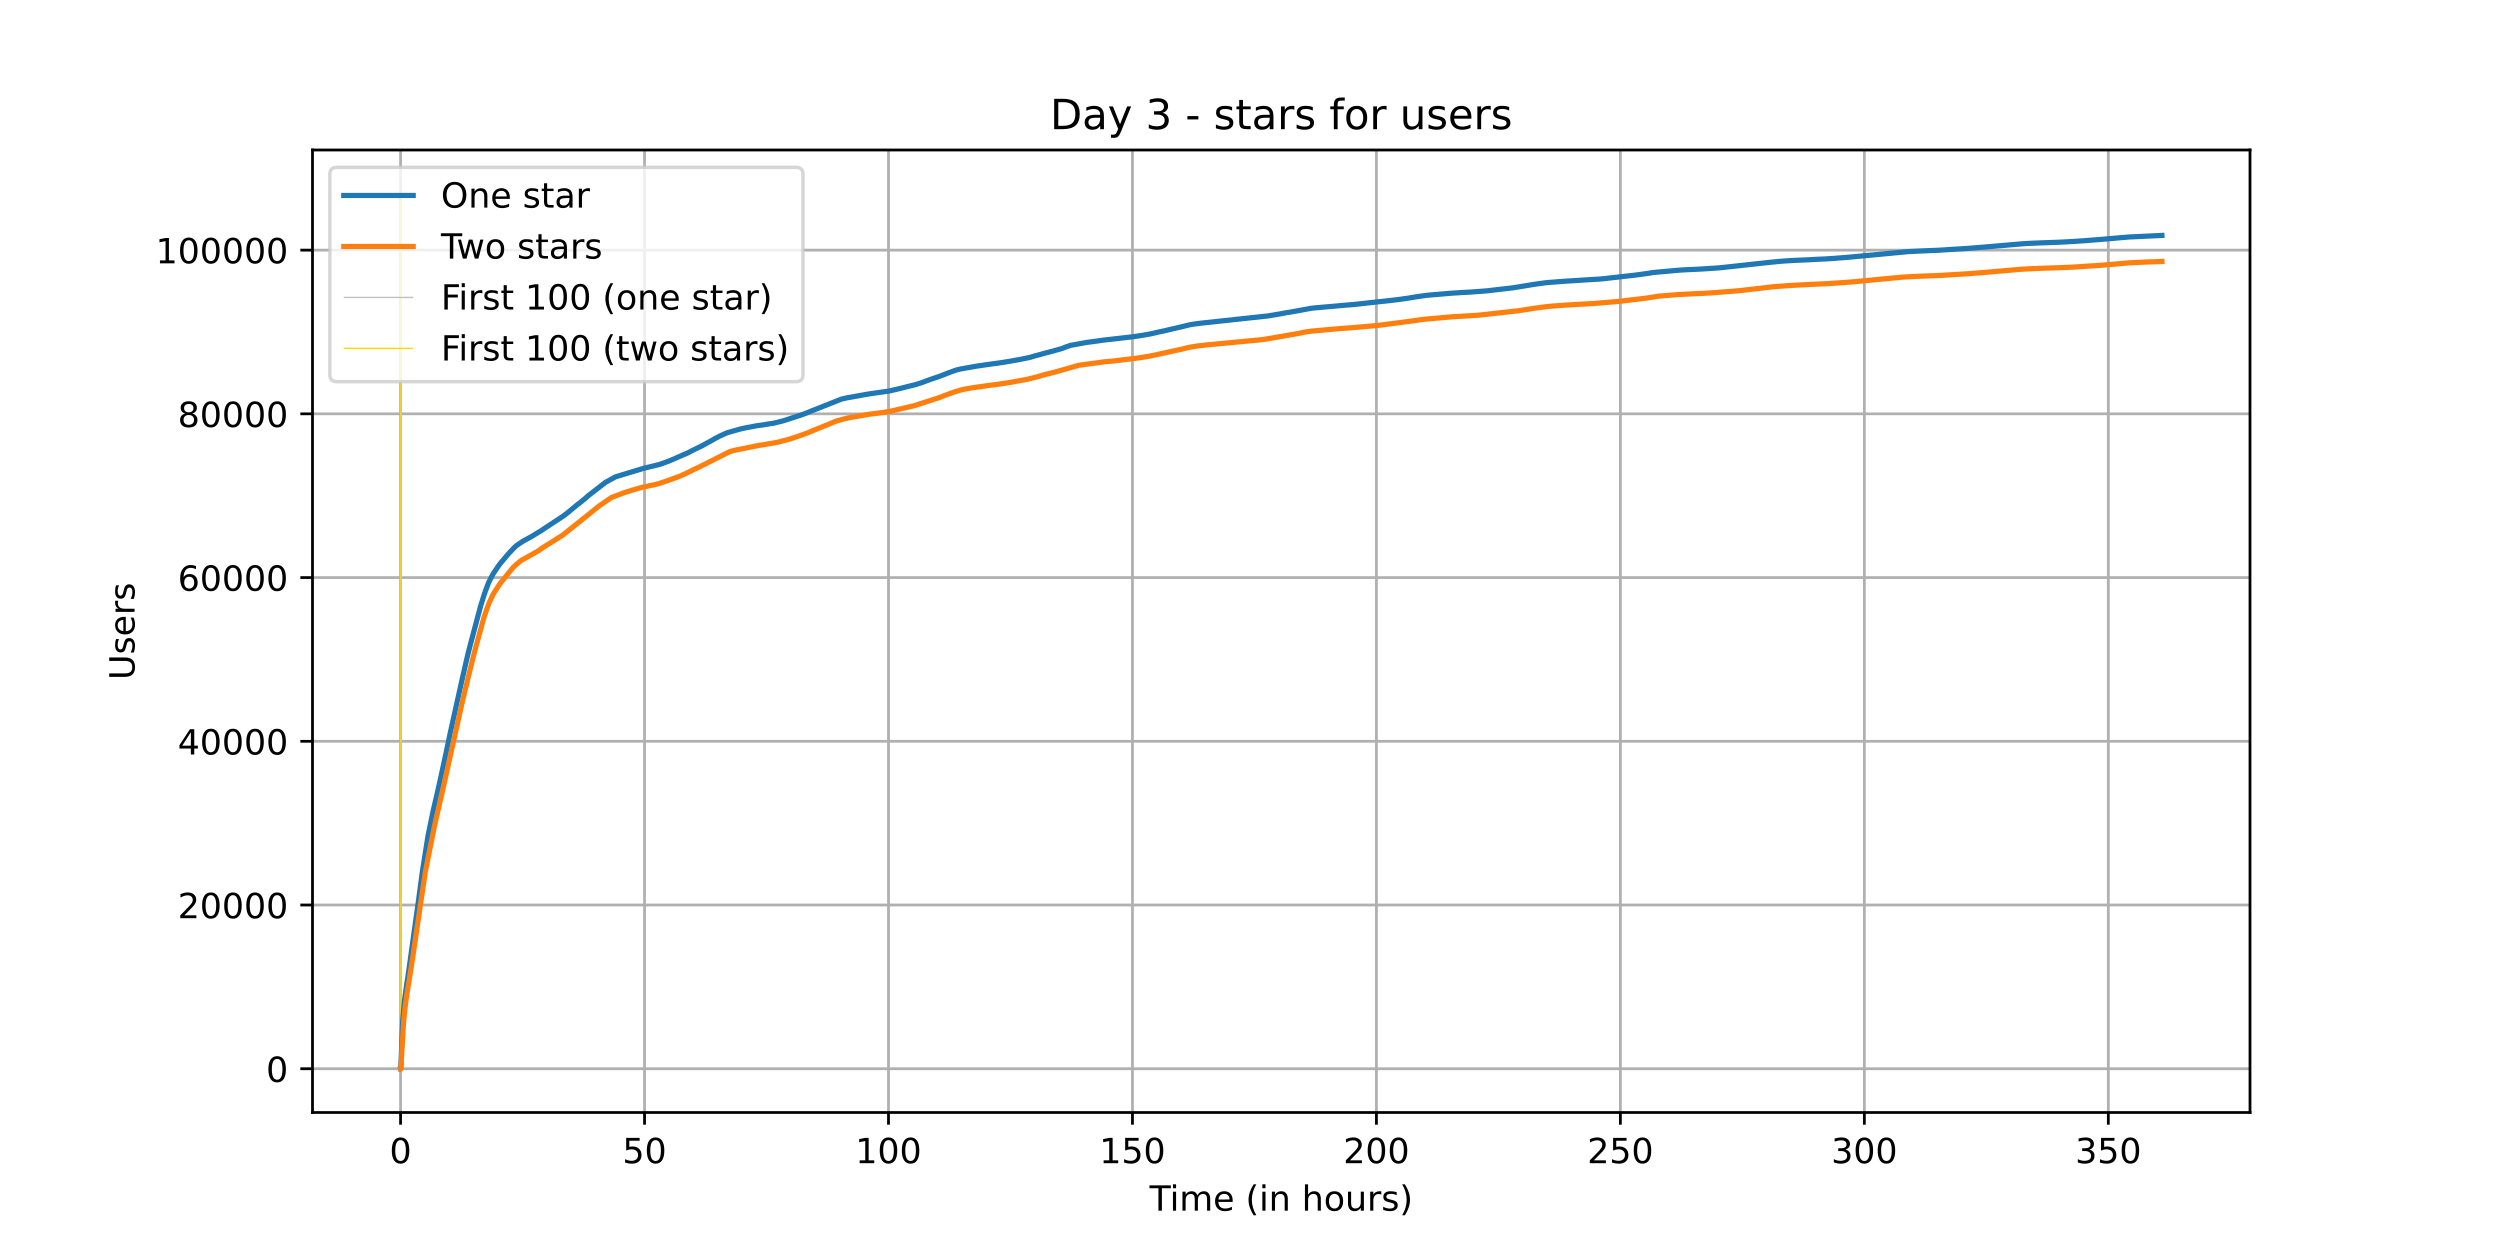 <?xml version="1.0" encoding="utf-8" standalone="no"?>
<!DOCTYPE svg PUBLIC "-//W3C//DTD SVG 1.1//EN"
  "http://www.w3.org/Graphics/SVG/1.1/DTD/svg11.dtd">
<!-- Created with matplotlib (https://matplotlib.org/) -->
<svg height="360pt" version="1.1" viewBox="0 0 720 360" width="720pt" xmlns="http://www.w3.org/2000/svg" xmlns:xlink="http://www.w3.org/1999/xlink">
 <defs>
  <style type="text/css">*{stroke-linecap:butt;stroke-linejoin:round;}</style>
 </defs>
 <g id="figure_1">
  <g id="patch_1">
   <path d="M 0 360 
L 720 360 
L 720 0 
L 0 0 
z
" style="fill:#ffffff;"/>
  </g>
  <g id="axes_1">
   <g id="patch_2">
    <path d="M 90 320.4 
L 648 320.4 
L 648 43.2 
L 90 43.2 
z
" style="fill:#ffffff;"/>
   </g>
   <g id="matplotlib.axis_1">
    <g id="xtick_1">
     <g id="line2d_1">
      <path clip-path="url(#pc452f4cd46)" d="M 115.364 320.4 
L 115.364 43.2 
" style="fill:none;stroke:#b0b0b0;stroke-linecap:square;stroke-width:0.8;"/>
     </g>
     <g id="line2d_2">
      <defs>
       <path d="M 0 0 
L 0 3.5 
" id="m9aee01d19f" style="stroke:#000000;stroke-width:0.8;"/>
      </defs>
      <g>
       <use style="stroke:#000000;stroke-width:0.8;" x="115.364" xlink:href="#m9aee01d19f" y="320.4"/>
      </g>
     </g>
     <g id="text_1">
      <!-- 0 -->
      <g transform="translate(112.182 334.998)scale(0.1 -0.1)">
       <defs>
        <path d="M 31.781 66.406 
Q 24.172 66.406 20.328 58.906 
Q 16.5 51.422 16.5 36.375 
Q 16.5 21.391 20.328 13.891 
Q 24.172 6.391 31.781 6.391 
Q 39.453 6.391 43.281 13.891 
Q 47.125 21.391 47.125 36.375 
Q 47.125 51.422 43.281 58.906 
Q 39.453 66.406 31.781 66.406 
z
M 31.781 74.219 
Q 44.047 74.219 50.516 64.516 
Q 56.984 54.828 56.984 36.375 
Q 56.984 17.969 50.516 8.266 
Q 44.047 -1.422 31.781 -1.422 
Q 19.531 -1.422 13.062 8.266 
Q 6.594 17.969 6.594 36.375 
Q 6.594 54.828 13.062 64.516 
Q 19.531 74.219 31.781 74.219 
z
" id="DejaVuSans-48"/>
       </defs>
       <use xlink:href="#DejaVuSans-48"/>
      </g>
     </g>
    </g>
    <g id="xtick_2">
     <g id="line2d_3">
      <path clip-path="url(#pc452f4cd46)" d="M 185.626 320.4 
L 185.626 43.2 
" style="fill:none;stroke:#b0b0b0;stroke-linecap:square;stroke-width:0.8;"/>
     </g>
     <g id="line2d_4">
      <g>
       <use style="stroke:#000000;stroke-width:0.8;" x="185.626" xlink:href="#m9aee01d19f" y="320.4"/>
      </g>
     </g>
     <g id="text_2">
      <!-- 50 -->
      <g transform="translate(179.263 334.998)scale(0.1 -0.1)">
       <defs>
        <path d="M 10.797 72.906 
L 49.516 72.906 
L 49.516 64.594 
L 19.828 64.594 
L 19.828 46.734 
Q 21.969 47.469 24.109 47.828 
Q 26.266 48.188 28.422 48.188 
Q 40.625 48.188 47.75 41.5 
Q 54.891 34.812 54.891 23.391 
Q 54.891 11.625 47.562 5.094 
Q 40.234 -1.422 26.906 -1.422 
Q 22.312 -1.422 17.547 -0.641 
Q 12.797 0.141 7.719 1.703 
L 7.719 11.625 
Q 12.109 9.234 16.797 8.062 
Q 21.484 6.891 26.703 6.891 
Q 35.156 6.891 40.078 11.328 
Q 45.016 15.766 45.016 23.391 
Q 45.016 31 40.078 35.438 
Q 35.156 39.891 26.703 39.891 
Q 22.75 39.891 18.812 39.016 
Q 14.891 38.141 10.797 36.281 
z
" id="DejaVuSans-53"/>
       </defs>
       <use xlink:href="#DejaVuSans-53"/>
       <use x="63.623" xlink:href="#DejaVuSans-48"/>
      </g>
     </g>
    </g>
    <g id="xtick_3">
     <g id="line2d_5">
      <path clip-path="url(#pc452f4cd46)" d="M 255.887 320.4 
L 255.887 43.2 
" style="fill:none;stroke:#b0b0b0;stroke-linecap:square;stroke-width:0.8;"/>
     </g>
     <g id="line2d_6">
      <g>
       <use style="stroke:#000000;stroke-width:0.8;" x="255.887" xlink:href="#m9aee01d19f" y="320.4"/>
      </g>
     </g>
     <g id="text_3">
      <!-- 100 -->
      <g transform="translate(246.344 334.998)scale(0.1 -0.1)">
       <defs>
        <path d="M 12.406 8.297 
L 28.516 8.297 
L 28.516 63.922 
L 10.984 60.406 
L 10.984 69.391 
L 28.422 72.906 
L 38.281 72.906 
L 38.281 8.297 
L 54.391 8.297 
L 54.391 0 
L 12.406 0 
z
" id="DejaVuSans-49"/>
       </defs>
       <use xlink:href="#DejaVuSans-49"/>
       <use x="63.623" xlink:href="#DejaVuSans-48"/>
       <use x="127.246" xlink:href="#DejaVuSans-48"/>
      </g>
     </g>
    </g>
    <g id="xtick_4">
     <g id="line2d_7">
      <path clip-path="url(#pc452f4cd46)" d="M 326.149 320.4 
L 326.149 43.2 
" style="fill:none;stroke:#b0b0b0;stroke-linecap:square;stroke-width:0.8;"/>
     </g>
     <g id="line2d_8">
      <g>
       <use style="stroke:#000000;stroke-width:0.8;" x="326.149" xlink:href="#m9aee01d19f" y="320.4"/>
      </g>
     </g>
     <g id="text_4">
      <!-- 150 -->
      <g transform="translate(316.605 334.998)scale(0.1 -0.1)">
       <use xlink:href="#DejaVuSans-49"/>
       <use x="63.623" xlink:href="#DejaVuSans-53"/>
       <use x="127.246" xlink:href="#DejaVuSans-48"/>
      </g>
     </g>
    </g>
    <g id="xtick_5">
     <g id="line2d_9">
      <path clip-path="url(#pc452f4cd46)" d="M 396.411 320.4 
L 396.411 43.2 
" style="fill:none;stroke:#b0b0b0;stroke-linecap:square;stroke-width:0.8;"/>
     </g>
     <g id="line2d_10">
      <g>
       <use style="stroke:#000000;stroke-width:0.8;" x="396.411" xlink:href="#m9aee01d19f" y="320.4"/>
      </g>
     </g>
     <g id="text_5">
      <!-- 200 -->
      <g transform="translate(386.867 334.998)scale(0.1 -0.1)">
       <defs>
        <path d="M 19.188 8.297 
L 53.609 8.297 
L 53.609 0 
L 7.328 0 
L 7.328 8.297 
Q 12.938 14.109 22.625 23.891 
Q 32.328 33.688 34.812 36.531 
Q 39.547 41.844 41.422 45.531 
Q 43.312 49.219 43.312 52.781 
Q 43.312 58.594 39.234 62.25 
Q 35.156 65.922 28.609 65.922 
Q 23.969 65.922 18.812 64.312 
Q 13.672 62.703 7.812 59.422 
L 7.812 69.391 
Q 13.766 71.781 18.938 73 
Q 24.125 74.219 28.422 74.219 
Q 39.75 74.219 46.484 68.547 
Q 53.219 62.891 53.219 53.422 
Q 53.219 48.922 51.531 44.891 
Q 49.859 40.875 45.406 35.406 
Q 44.188 33.984 37.641 27.219 
Q 31.109 20.453 19.188 8.297 
z
" id="DejaVuSans-50"/>
       </defs>
       <use xlink:href="#DejaVuSans-50"/>
       <use x="63.623" xlink:href="#DejaVuSans-48"/>
       <use x="127.246" xlink:href="#DejaVuSans-48"/>
      </g>
     </g>
    </g>
    <g id="xtick_6">
     <g id="line2d_11">
      <path clip-path="url(#pc452f4cd46)" d="M 466.673 320.4 
L 466.673 43.2 
" style="fill:none;stroke:#b0b0b0;stroke-linecap:square;stroke-width:0.8;"/>
     </g>
     <g id="line2d_12">
      <g>
       <use style="stroke:#000000;stroke-width:0.8;" x="466.673" xlink:href="#m9aee01d19f" y="320.4"/>
      </g>
     </g>
     <g id="text_6">
      <!-- 250 -->
      <g transform="translate(457.129 334.998)scale(0.1 -0.1)">
       <use xlink:href="#DejaVuSans-50"/>
       <use x="63.623" xlink:href="#DejaVuSans-53"/>
       <use x="127.246" xlink:href="#DejaVuSans-48"/>
      </g>
     </g>
    </g>
    <g id="xtick_7">
     <g id="line2d_13">
      <path clip-path="url(#pc452f4cd46)" d="M 536.935 320.4 
L 536.935 43.2 
" style="fill:none;stroke:#b0b0b0;stroke-linecap:square;stroke-width:0.8;"/>
     </g>
     <g id="line2d_14">
      <g>
       <use style="stroke:#000000;stroke-width:0.8;" x="536.935" xlink:href="#m9aee01d19f" y="320.4"/>
      </g>
     </g>
     <g id="text_7">
      <!-- 300 -->
      <g transform="translate(527.391 334.998)scale(0.1 -0.1)">
       <defs>
        <path d="M 40.578 39.312 
Q 47.656 37.797 51.625 33 
Q 55.609 28.219 55.609 21.188 
Q 55.609 10.406 48.188 4.484 
Q 40.766 -1.422 27.094 -1.422 
Q 22.516 -1.422 17.656 -0.516 
Q 12.797 0.391 7.625 2.203 
L 7.625 11.719 
Q 11.719 9.328 16.594 8.109 
Q 21.484 6.891 26.812 6.891 
Q 36.078 6.891 40.938 10.547 
Q 45.797 14.203 45.797 21.188 
Q 45.797 27.641 41.281 31.266 
Q 36.766 34.906 28.719 34.906 
L 20.219 34.906 
L 20.219 43.016 
L 29.109 43.016 
Q 36.375 43.016 40.234 45.922 
Q 44.094 48.828 44.094 54.297 
Q 44.094 59.906 40.109 62.906 
Q 36.141 65.922 28.719 65.922 
Q 24.656 65.922 20.016 65.031 
Q 15.375 64.156 9.812 62.312 
L 9.812 71.094 
Q 15.438 72.656 20.344 73.438 
Q 25.25 74.219 29.594 74.219 
Q 40.828 74.219 47.359 69.109 
Q 53.906 64.016 53.906 55.328 
Q 53.906 49.266 50.438 45.094 
Q 46.969 40.922 40.578 39.312 
z
" id="DejaVuSans-51"/>
       </defs>
       <use xlink:href="#DejaVuSans-51"/>
       <use x="63.623" xlink:href="#DejaVuSans-48"/>
       <use x="127.246" xlink:href="#DejaVuSans-48"/>
      </g>
     </g>
    </g>
    <g id="xtick_8">
     <g id="line2d_15">
      <path clip-path="url(#pc452f4cd46)" d="M 607.197 320.4 
L 607.197 43.2 
" style="fill:none;stroke:#b0b0b0;stroke-linecap:square;stroke-width:0.8;"/>
     </g>
     <g id="line2d_16">
      <g>
       <use style="stroke:#000000;stroke-width:0.8;" x="607.197" xlink:href="#m9aee01d19f" y="320.4"/>
      </g>
     </g>
     <g id="text_8">
      <!-- 350 -->
      <g transform="translate(597.653 334.998)scale(0.1 -0.1)">
       <use xlink:href="#DejaVuSans-51"/>
       <use x="63.623" xlink:href="#DejaVuSans-53"/>
       <use x="127.246" xlink:href="#DejaVuSans-48"/>
      </g>
     </g>
    </g>
    <g id="text_9">
     <!-- Time (in hours) -->
     <g transform="translate(331.072 348.677)scale(0.1 -0.1)">
      <defs>
       <path d="M -0.297 72.906 
L 61.375 72.906 
L 61.375 64.594 
L 35.5 64.594 
L 35.5 0 
L 25.594 0 
L 25.594 64.594 
L -0.297 64.594 
z
" id="DejaVuSans-84"/>
       <path d="M 9.422 54.688 
L 18.406 54.688 
L 18.406 0 
L 9.422 0 
z
M 9.422 75.984 
L 18.406 75.984 
L 18.406 64.594 
L 9.422 64.594 
z
" id="DejaVuSans-105"/>
       <path d="M 52 44.188 
Q 55.375 50.25 60.062 53.125 
Q 64.75 56 71.094 56 
Q 79.641 56 84.281 50.016 
Q 88.922 44.047 88.922 33.016 
L 88.922 0 
L 79.891 0 
L 79.891 32.719 
Q 79.891 40.578 77.094 44.375 
Q 74.312 48.188 68.609 48.188 
Q 61.625 48.188 57.562 43.547 
Q 53.516 38.922 53.516 30.906 
L 53.516 0 
L 44.484 0 
L 44.484 32.719 
Q 44.484 40.625 41.703 44.406 
Q 38.922 48.188 33.109 48.188 
Q 26.219 48.188 22.156 43.531 
Q 18.109 38.875 18.109 30.906 
L 18.109 0 
L 9.078 0 
L 9.078 54.688 
L 18.109 54.688 
L 18.109 46.188 
Q 21.188 51.219 25.484 53.609 
Q 29.781 56 35.688 56 
Q 41.656 56 45.828 52.969 
Q 50 49.953 52 44.188 
z
" id="DejaVuSans-109"/>
       <path d="M 56.203 29.594 
L 56.203 25.203 
L 14.891 25.203 
Q 15.484 15.922 20.484 11.062 
Q 25.484 6.203 34.422 6.203 
Q 39.594 6.203 44.453 7.469 
Q 49.312 8.734 54.109 11.281 
L 54.109 2.781 
Q 49.266 0.734 44.188 -0.344 
Q 39.109 -1.422 33.891 -1.422 
Q 20.797 -1.422 13.156 6.188 
Q 5.516 13.812 5.516 26.812 
Q 5.516 40.234 12.766 48.109 
Q 20.016 56 32.328 56 
Q 43.359 56 49.781 48.891 
Q 56.203 41.797 56.203 29.594 
z
M 47.219 32.234 
Q 47.125 39.594 43.094 43.984 
Q 39.062 48.391 32.422 48.391 
Q 24.906 48.391 20.391 44.141 
Q 15.875 39.891 15.188 32.172 
z
" id="DejaVuSans-101"/>
       <path id="DejaVuSans-32"/>
       <path d="M 31 75.875 
Q 24.469 64.656 21.281 53.656 
Q 18.109 42.672 18.109 31.391 
Q 18.109 20.125 21.312 9.062 
Q 24.516 -2 31 -13.188 
L 23.188 -13.188 
Q 15.875 -1.703 12.234 9.375 
Q 8.594 20.453 8.594 31.391 
Q 8.594 42.281 12.203 53.312 
Q 15.828 64.359 23.188 75.875 
z
" id="DejaVuSans-40"/>
       <path d="M 54.891 33.016 
L 54.891 0 
L 45.906 0 
L 45.906 32.719 
Q 45.906 40.484 42.875 44.328 
Q 39.844 48.188 33.797 48.188 
Q 26.516 48.188 22.312 43.547 
Q 18.109 38.922 18.109 30.906 
L 18.109 0 
L 9.078 0 
L 9.078 54.688 
L 18.109 54.688 
L 18.109 46.188 
Q 21.344 51.125 25.703 53.562 
Q 30.078 56 35.797 56 
Q 45.219 56 50.047 50.172 
Q 54.891 44.344 54.891 33.016 
z
" id="DejaVuSans-110"/>
       <path d="M 54.891 33.016 
L 54.891 0 
L 45.906 0 
L 45.906 32.719 
Q 45.906 40.484 42.875 44.328 
Q 39.844 48.188 33.797 48.188 
Q 26.516 48.188 22.312 43.547 
Q 18.109 38.922 18.109 30.906 
L 18.109 0 
L 9.078 0 
L 9.078 75.984 
L 18.109 75.984 
L 18.109 46.188 
Q 21.344 51.125 25.703 53.562 
Q 30.078 56 35.797 56 
Q 45.219 56 50.047 50.172 
Q 54.891 44.344 54.891 33.016 
z
" id="DejaVuSans-104"/>
       <path d="M 30.609 48.391 
Q 23.391 48.391 19.188 42.75 
Q 14.984 37.109 14.984 27.297 
Q 14.984 17.484 19.156 11.844 
Q 23.344 6.203 30.609 6.203 
Q 37.797 6.203 41.984 11.859 
Q 46.188 17.531 46.188 27.297 
Q 46.188 37.016 41.984 42.703 
Q 37.797 48.391 30.609 48.391 
z
M 30.609 56 
Q 42.328 56 49.016 48.375 
Q 55.719 40.766 55.719 27.297 
Q 55.719 13.875 49.016 6.219 
Q 42.328 -1.422 30.609 -1.422 
Q 18.844 -1.422 12.172 6.219 
Q 5.516 13.875 5.516 27.297 
Q 5.516 40.766 12.172 48.375 
Q 18.844 56 30.609 56 
z
" id="DejaVuSans-111"/>
       <path d="M 8.5 21.578 
L 8.5 54.688 
L 17.484 54.688 
L 17.484 21.922 
Q 17.484 14.156 20.5 10.266 
Q 23.531 6.391 29.594 6.391 
Q 36.859 6.391 41.078 11.031 
Q 45.312 15.672 45.312 23.688 
L 45.312 54.688 
L 54.297 54.688 
L 54.297 0 
L 45.312 0 
L 45.312 8.406 
Q 42.047 3.422 37.719 1 
Q 33.406 -1.422 27.688 -1.422 
Q 18.266 -1.422 13.375 4.438 
Q 8.5 10.297 8.5 21.578 
z
M 31.109 56 
z
" id="DejaVuSans-117"/>
       <path d="M 41.109 46.297 
Q 39.594 47.172 37.812 47.578 
Q 36.031 48 33.891 48 
Q 26.266 48 22.188 43.047 
Q 18.109 38.094 18.109 28.812 
L 18.109 0 
L 9.078 0 
L 9.078 54.688 
L 18.109 54.688 
L 18.109 46.188 
Q 20.953 51.172 25.484 53.578 
Q 30.031 56 36.531 56 
Q 37.453 56 38.578 55.875 
Q 39.703 55.766 41.062 55.516 
z
" id="DejaVuSans-114"/>
       <path d="M 44.281 53.078 
L 44.281 44.578 
Q 40.484 46.531 36.375 47.5 
Q 32.281 48.484 27.875 48.484 
Q 21.188 48.484 17.844 46.438 
Q 14.5 44.391 14.5 40.281 
Q 14.5 37.156 16.891 35.375 
Q 19.281 33.594 26.516 31.984 
L 29.594 31.297 
Q 39.156 29.25 43.188 25.516 
Q 47.219 21.781 47.219 15.094 
Q 47.219 7.469 41.188 3.016 
Q 35.156 -1.422 24.609 -1.422 
Q 20.219 -1.422 15.453 -0.562 
Q 10.688 0.297 5.422 2 
L 5.422 11.281 
Q 10.406 8.688 15.234 7.391 
Q 20.062 6.109 24.812 6.109 
Q 31.156 6.109 34.562 8.281 
Q 37.984 10.453 37.984 14.406 
Q 37.984 18.062 35.516 20.016 
Q 33.062 21.969 24.703 23.781 
L 21.578 24.516 
Q 13.234 26.266 9.516 29.906 
Q 5.812 33.547 5.812 39.891 
Q 5.812 47.609 11.281 51.797 
Q 16.75 56 26.812 56 
Q 31.781 56 36.172 55.266 
Q 40.578 54.547 44.281 53.078 
z
" id="DejaVuSans-115"/>
       <path d="M 8.016 75.875 
L 15.828 75.875 
Q 23.141 64.359 26.781 53.312 
Q 30.422 42.281 30.422 31.391 
Q 30.422 20.453 26.781 9.375 
Q 23.141 -1.703 15.828 -13.188 
L 8.016 -13.188 
Q 14.5 -2 17.703 9.062 
Q 20.906 20.125 20.906 31.391 
Q 20.906 42.672 17.703 53.656 
Q 14.5 64.656 8.016 75.875 
z
" id="DejaVuSans-41"/>
      </defs>
      <use xlink:href="#DejaVuSans-84"/>
      <use x="57.959" xlink:href="#DejaVuSans-105"/>
      <use x="85.742" xlink:href="#DejaVuSans-109"/>
      <use x="183.154" xlink:href="#DejaVuSans-101"/>
      <use x="244.678" xlink:href="#DejaVuSans-32"/>
      <use x="276.465" xlink:href="#DejaVuSans-40"/>
      <use x="315.479" xlink:href="#DejaVuSans-105"/>
      <use x="343.262" xlink:href="#DejaVuSans-110"/>
      <use x="406.641" xlink:href="#DejaVuSans-32"/>
      <use x="438.428" xlink:href="#DejaVuSans-104"/>
      <use x="501.807" xlink:href="#DejaVuSans-111"/>
      <use x="562.988" xlink:href="#DejaVuSans-117"/>
      <use x="626.367" xlink:href="#DejaVuSans-114"/>
      <use x="667.48" xlink:href="#DejaVuSans-115"/>
      <use x="719.58" xlink:href="#DejaVuSans-41"/>
     </g>
    </g>
   </g>
   <g id="matplotlib.axis_2">
    <g id="ytick_1">
     <g id="line2d_17">
      <path clip-path="url(#pc452f4cd46)" d="M 90 307.8 
L 648 307.8 
" style="fill:none;stroke:#b0b0b0;stroke-linecap:square;stroke-width:0.8;"/>
     </g>
     <g id="line2d_18">
      <defs>
       <path d="M 0 0 
L -3.5 0 
" id="m671cf59ecb" style="stroke:#000000;stroke-width:0.8;"/>
      </defs>
      <g>
       <use style="stroke:#000000;stroke-width:0.8;" x="90" xlink:href="#m671cf59ecb" y="307.8"/>
      </g>
     </g>
     <g id="text_10">
      <!-- 0 -->
      <g transform="translate(76.638 311.599)scale(0.1 -0.1)">
       <use xlink:href="#DejaVuSans-48"/>
      </g>
     </g>
    </g>
    <g id="ytick_2">
     <g id="line2d_19">
      <path clip-path="url(#pc452f4cd46)" d="M 90 260.646 
L 648 260.646 
" style="fill:none;stroke:#b0b0b0;stroke-linecap:square;stroke-width:0.8;"/>
     </g>
     <g id="line2d_20">
      <g>
       <use style="stroke:#000000;stroke-width:0.8;" x="90" xlink:href="#m671cf59ecb" y="260.646"/>
      </g>
     </g>
     <g id="text_11">
      <!-- 20000 -->
      <g transform="translate(51.188 264.446)scale(0.1 -0.1)">
       <use xlink:href="#DejaVuSans-50"/>
       <use x="63.623" xlink:href="#DejaVuSans-48"/>
       <use x="127.246" xlink:href="#DejaVuSans-48"/>
       <use x="190.869" xlink:href="#DejaVuSans-48"/>
       <use x="254.492" xlink:href="#DejaVuSans-48"/>
      </g>
     </g>
    </g>
    <g id="ytick_3">
     <g id="line2d_21">
      <path clip-path="url(#pc452f4cd46)" d="M 90 213.493 
L 648 213.493 
" style="fill:none;stroke:#b0b0b0;stroke-linecap:square;stroke-width:0.8;"/>
     </g>
     <g id="line2d_22">
      <g>
       <use style="stroke:#000000;stroke-width:0.8;" x="90" xlink:href="#m671cf59ecb" y="213.493"/>
      </g>
     </g>
     <g id="text_12">
      <!-- 40000 -->
      <g transform="translate(51.188 217.292)scale(0.1 -0.1)">
       <defs>
        <path d="M 37.797 64.312 
L 12.891 25.391 
L 37.797 25.391 
z
M 35.203 72.906 
L 47.609 72.906 
L 47.609 25.391 
L 58.016 25.391 
L 58.016 17.188 
L 47.609 17.188 
L 47.609 0 
L 37.797 0 
L 37.797 17.188 
L 4.891 17.188 
L 4.891 26.703 
z
" id="DejaVuSans-52"/>
       </defs>
       <use xlink:href="#DejaVuSans-52"/>
       <use x="63.623" xlink:href="#DejaVuSans-48"/>
       <use x="127.246" xlink:href="#DejaVuSans-48"/>
       <use x="190.869" xlink:href="#DejaVuSans-48"/>
       <use x="254.492" xlink:href="#DejaVuSans-48"/>
      </g>
     </g>
    </g>
    <g id="ytick_4">
     <g id="line2d_23">
      <path clip-path="url(#pc452f4cd46)" d="M 90 166.339 
L 648 166.339 
" style="fill:none;stroke:#b0b0b0;stroke-linecap:square;stroke-width:0.8;"/>
     </g>
     <g id="line2d_24">
      <g>
       <use style="stroke:#000000;stroke-width:0.8;" x="90" xlink:href="#m671cf59ecb" y="166.339"/>
      </g>
     </g>
     <g id="text_13">
      <!-- 60000 -->
      <g transform="translate(51.188 170.138)scale(0.1 -0.1)">
       <defs>
        <path d="M 33.016 40.375 
Q 26.375 40.375 22.484 35.828 
Q 18.609 31.297 18.609 23.391 
Q 18.609 15.531 22.484 10.953 
Q 26.375 6.391 33.016 6.391 
Q 39.656 6.391 43.531 10.953 
Q 47.406 15.531 47.406 23.391 
Q 47.406 31.297 43.531 35.828 
Q 39.656 40.375 33.016 40.375 
z
M 52.594 71.297 
L 52.594 62.312 
Q 48.875 64.062 45.094 64.984 
Q 41.312 65.922 37.594 65.922 
Q 27.828 65.922 22.672 59.328 
Q 17.531 52.734 16.797 39.406 
Q 19.672 43.656 24.016 45.922 
Q 28.375 48.188 33.594 48.188 
Q 44.578 48.188 50.953 41.516 
Q 57.328 34.859 57.328 23.391 
Q 57.328 12.156 50.688 5.359 
Q 44.047 -1.422 33.016 -1.422 
Q 20.359 -1.422 13.672 8.266 
Q 6.984 17.969 6.984 36.375 
Q 6.984 53.656 15.188 63.938 
Q 23.391 74.219 37.203 74.219 
Q 40.922 74.219 44.703 73.484 
Q 48.484 72.75 52.594 71.297 
z
" id="DejaVuSans-54"/>
       </defs>
       <use xlink:href="#DejaVuSans-54"/>
       <use x="63.623" xlink:href="#DejaVuSans-48"/>
       <use x="127.246" xlink:href="#DejaVuSans-48"/>
       <use x="190.869" xlink:href="#DejaVuSans-48"/>
       <use x="254.492" xlink:href="#DejaVuSans-48"/>
      </g>
     </g>
    </g>
    <g id="ytick_5">
     <g id="line2d_25">
      <path clip-path="url(#pc452f4cd46)" d="M 90 119.186 
L 648 119.186 
" style="fill:none;stroke:#b0b0b0;stroke-linecap:square;stroke-width:0.8;"/>
     </g>
     <g id="line2d_26">
      <g>
       <use style="stroke:#000000;stroke-width:0.8;" x="90" xlink:href="#m671cf59ecb" y="119.186"/>
      </g>
     </g>
     <g id="text_14">
      <!-- 80000 -->
      <g transform="translate(51.188 122.985)scale(0.1 -0.1)">
       <defs>
        <path d="M 31.781 34.625 
Q 24.75 34.625 20.719 30.859 
Q 16.703 27.094 16.703 20.516 
Q 16.703 13.922 20.719 10.156 
Q 24.75 6.391 31.781 6.391 
Q 38.812 6.391 42.859 10.172 
Q 46.922 13.969 46.922 20.516 
Q 46.922 27.094 42.891 30.859 
Q 38.875 34.625 31.781 34.625 
z
M 21.922 38.812 
Q 15.578 40.375 12.031 44.719 
Q 8.5 49.078 8.5 55.328 
Q 8.5 64.062 14.719 69.141 
Q 20.953 74.219 31.781 74.219 
Q 42.672 74.219 48.875 69.141 
Q 55.078 64.062 55.078 55.328 
Q 55.078 49.078 51.531 44.719 
Q 48 40.375 41.703 38.812 
Q 48.828 37.156 52.797 32.312 
Q 56.781 27.484 56.781 20.516 
Q 56.781 9.906 50.312 4.234 
Q 43.844 -1.422 31.781 -1.422 
Q 19.734 -1.422 13.25 4.234 
Q 6.781 9.906 6.781 20.516 
Q 6.781 27.484 10.781 32.312 
Q 14.797 37.156 21.922 38.812 
z
M 18.312 54.391 
Q 18.312 48.734 21.844 45.562 
Q 25.391 42.391 31.781 42.391 
Q 38.141 42.391 41.719 45.562 
Q 45.312 48.734 45.312 54.391 
Q 45.312 60.062 41.719 63.234 
Q 38.141 66.406 31.781 66.406 
Q 25.391 66.406 21.844 63.234 
Q 18.312 60.062 18.312 54.391 
z
" id="DejaVuSans-56"/>
       </defs>
       <use xlink:href="#DejaVuSans-56"/>
       <use x="63.623" xlink:href="#DejaVuSans-48"/>
       <use x="127.246" xlink:href="#DejaVuSans-48"/>
       <use x="190.869" xlink:href="#DejaVuSans-48"/>
       <use x="254.492" xlink:href="#DejaVuSans-48"/>
      </g>
     </g>
    </g>
    <g id="ytick_6">
     <g id="line2d_27">
      <path clip-path="url(#pc452f4cd46)" d="M 90 72.032 
L 648 72.032 
" style="fill:none;stroke:#b0b0b0;stroke-linecap:square;stroke-width:0.8;"/>
     </g>
     <g id="line2d_28">
      <g>
       <use style="stroke:#000000;stroke-width:0.8;" x="90" xlink:href="#m671cf59ecb" y="72.032"/>
      </g>
     </g>
     <g id="text_15">
      <!-- 100000 -->
      <g transform="translate(44.825 75.831)scale(0.1 -0.1)">
       <use xlink:href="#DejaVuSans-49"/>
       <use x="63.623" xlink:href="#DejaVuSans-48"/>
       <use x="127.246" xlink:href="#DejaVuSans-48"/>
       <use x="190.869" xlink:href="#DejaVuSans-48"/>
       <use x="254.492" xlink:href="#DejaVuSans-48"/>
       <use x="318.115" xlink:href="#DejaVuSans-48"/>
      </g>
     </g>
    </g>
    <g id="text_16">
     <!-- Users -->
     <g transform="translate(38.745 195.801)rotate(-90)scale(0.1 -0.1)">
      <defs>
       <path d="M 8.688 72.906 
L 18.609 72.906 
L 18.609 28.609 
Q 18.609 16.891 22.844 11.734 
Q 27.094 6.594 36.625 6.594 
Q 46.094 6.594 50.344 11.734 
Q 54.594 16.891 54.594 28.609 
L 54.594 72.906 
L 64.5 72.906 
L 64.5 27.391 
Q 64.5 13.141 57.438 5.859 
Q 50.391 -1.422 36.625 -1.422 
Q 22.797 -1.422 15.734 5.859 
Q 8.688 13.141 8.688 27.391 
z
" id="DejaVuSans-85"/>
      </defs>
      <use xlink:href="#DejaVuSans-85"/>
      <use x="73.193" xlink:href="#DejaVuSans-115"/>
      <use x="125.293" xlink:href="#DejaVuSans-101"/>
      <use x="186.816" xlink:href="#DejaVuSans-114"/>
      <use x="227.93" xlink:href="#DejaVuSans-115"/>
     </g>
    </g>
   </g>
   <g id="LineCollection_1">
    <path clip-path="url(#pc452f4cd46)" d="M 115.439 307.8 
L 115.439 55.8 
" style="fill:none;stroke:#c0c0c0;stroke-width:0.4;"/>
   </g>
   <g id="LineCollection_2">
    <path clip-path="url(#pc452f4cd46)" d="M 115.485 307.8 
L 115.485 55.8 
" style="fill:none;stroke:#ffd700;stroke-width:0.4;"/>
   </g>
   <g id="line2d_29">
    <path clip-path="url(#pc452f4cd46)" d="M 115.364 307.8 
L 115.397 307.793 
L 115.467 306.659 
L 115.954 294.378 
L 116.511 287.946 
L 117.108 283.664 
L 117.532 280.963 
L 120.537 259.324 
L 121.65 251.001 
L 123.272 240.71 
L 124.709 233.717 
L 125.661 229.615 
L 126.471 226.062 
L 126.519 225.849 
L 128.515 216.662 
L 129.491 211.913 
L 133.353 194.49 
L 133.53 193.757 
L 134.72 188.544 
L 135.531 185.382 
L 138.404 174.598 
L 138.663 173.749 
L 139.475 171.168 
L 139.824 170.18 
L 140.698 167.827 
L 140.892 167.45 
L 141.718 165.83 
L 141.891 165.526 
L 142.042 165.248 
L 142.251 164.92 
L 143.78 162.666 
L 143.965 162.433 
L 144.359 161.937 
L 144.545 161.742 
L 146.33 159.61 
L 146.561 159.349 
L 148.137 157.684 
L 148.137 157.684 
L 148.555 157.309 
L 148.88 157.031 
L 150.574 155.89 
L 153.128 154.494 
L 153.36 154.327 
L 153.569 154.225 
L 153.801 154.082 
L 155.922 152.792 
L 156.517 152.377 
L 162.317 148.562 
L 162.525 148.39 
L 163.411 147.725 
L 164.27 147.018 
L 164.657 146.688 
L 166.546 145.12 
L 166.743 145.012 
L 167.16 144.682 
L 167.683 144.255 
L 167.985 143.988 
L 168.318 143.746 
L 169.756 142.484 
L 170.011 142.303 
L 174.417 138.896 
L 177.297 137.316 
L 185.266 134.897 
L 185.753 134.786 
L 186.332 134.638 
L 189.854 133.791 
L 191.986 133.032 
L 192.75 132.749 
L 192.867 132.702 
L 198.391 130.286 
L 198.924 129.989 
L 199.644 129.625 
L 200.977 128.975 
L 201.918 128.515 
L 202.336 128.312 
L 202.715 128.091 
L 203.132 127.857 
L 203.549 127.628 
L 203.891 127.452 
L 204.893 126.902 
L 205.4 126.61 
L 205.609 126.502 
L 205.82 126.348 
L 206.538 125.995 
L 207.002 125.738 
L 207.35 125.563 
L 209.319 124.663 
L 212.911 123.637 
L 213.352 123.528 
L 213.76 123.434 
L 214.294 123.326 
L 214.734 123.217 
L 215.345 123.106 
L 218.175 122.578 
L 219.658 122.387 
L 221.155 122.126 
L 221.874 122.017 
L 222.733 121.909 
L 225.03 121.326 
L 225.796 121.131 
L 231.204 119.355 
L 231.784 119.131 
L 232.411 118.891 
L 233.409 118.474 
L 242.275 114.963 
L 243.969 114.565 
L 245.501 114.303 
L 246.059 114.192 
L 250.166 113.464 
L 252.649 113.103 
L 253.091 113.042 
L 255.899 112.645 
L 257.198 112.358 
L 258.01 112.167 
L 259.844 111.728 
L 260.517 111.549 
L 262.793 110.979 
L 263.396 110.851 
L 264.348 110.545 
L 265.393 110.236 
L 266.832 109.684 
L 267.088 109.595 
L 267.946 109.283 
L 270.709 108.336 
L 271.731 107.942 
L 272.311 107.716 
L 272.73 107.539 
L 273.147 107.385 
L 274.981 106.716 
L 275.423 106.567 
L 275.864 106.459 
L 276.63 106.268 
L 280.53 105.579 
L 281.157 105.469 
L 283.315 105.143 
L 283.965 105.058 
L 285.845 104.792 
L 288.705 104.394 
L 291.704 103.889 
L 292.215 103.788 
L 292.563 103.731 
L 293.84 103.5 
L 294.141 103.441 
L 295.209 103.226 
L 296.347 102.988 
L 296.788 102.885 
L 297.948 102.526 
L 299.69 102.067 
L 300.805 101.736 
L 303.057 101.166 
L 304.055 100.871 
L 304.473 100.763 
L 305.889 100.364 
L 307.027 99.9 
L 307.862 99.617 
L 308.257 99.471 
L 312.924 98.627 
L 316.221 98.186 
L 316.987 98.07 
L 317.776 97.959 
L 326.572 96.953 
L 327.06 96.868 
L 327.826 96.757 
L 329.729 96.453 
L 330.659 96.281 
L 331.287 96.172 
L 331.937 96.028 
L 332.424 95.922 
L 333.121 95.755 
L 333.562 95.644 
L 334.699 95.411 
L 335.743 95.194 
L 336.069 95.093 
L 340.527 94.067 
L 342.593 93.548 
L 343.22 93.437 
L 345.123 93.164 
L 346.076 93.053 
L 365.223 90.983 
L 365.711 90.903 
L 369.031 90.332 
L 369.588 90.224 
L 370.145 90.113 
L 370.819 90.002 
L 371.492 89.91 
L 377.579 88.797 
L 378.508 88.687 
L 387.888 87.852 
L 389.466 87.741 
L 401.448 86.426 
L 402.098 86.341 
L 402.981 86.232 
L 404.791 85.971 
L 405.603 85.86 
L 407.228 85.593 
L 407.553 85.525 
L 410.363 85.127 
L 411.013 85.039 
L 418.257 84.422 
L 420.206 84.311 
L 420.74 84.259 
L 423.014 84.148 
L 426.893 83.868 
L 428.285 83.757 
L 435.643 82.901 
L 435.899 82.866 
L 438.73 82.399 
L 440.564 82.102 
L 441.445 81.948 
L 444.161 81.564 
L 445.577 81.387 
L 449.987 81.045 
L 451.634 80.935 
L 454.608 80.746 
L 456.302 80.635 
L 458.994 80.47 
L 460.805 80.362 
L 461.826 80.265 
L 470.716 79.261 
L 472.318 79.051 
L 475.057 78.667 
L 476.032 78.487 
L 484.225 77.759 
L 486.453 77.648 
L 488.496 77.554 
L 490.608 77.443 
L 493.811 77.231 
L 495.343 77.122 
L 509.831 75.54 
L 510.829 75.448 
L 511.897 75.342 
L 512.478 75.279 
L 513.894 75.168 
L 516.634 74.998 
L 519.141 74.89 
L 519.79 74.866 
L 522.019 74.758 
L 522.855 74.699 
L 525.506 74.588 
L 528.431 74.399 
L 529.684 74.288 
L 530.497 74.239 
L 531.773 74.133 
L 532.261 74.097 
L 549.626 72.459 
L 551.832 72.35 
L 552.551 72.315 
L 555.127 72.204 
L 555.847 72.169 
L 558.516 72.058 
L 561.44 71.869 
L 563.111 71.759 
L 565.828 71.596 
L 567.43 71.485 
L 573.628 70.971 
L 574.906 70.86 
L 582.498 70.207 
L 584.24 70.096 
L 584.913 70.068 
L 587.466 69.957 
L 589.114 69.901 
L 592.226 69.79 
L 592.668 69.771 
L 594.919 69.66 
L 595.615 69.63 
L 598.494 69.45 
L 600.095 69.34 
L 605.016 68.955 
L 606.293 68.844 
L 613.19 68.248 
L 615.65 68.137 
L 617.74 68.038 
L 620.084 67.927 
L 622.102 67.831 
L 622.636 67.8 
L 622.636 67.8 
" style="fill:none;stroke:#1f77b4;stroke-linecap:square;stroke-width:1.5;"/>
   </g>
   <g id="line2d_30">
    <path clip-path="url(#pc452f4cd46)" d="M 115.364 307.8 
L 115.443 307.753 
L 115.513 307.206 
L 115.722 302.837 
L 116.233 294.458 
L 116.714 289.74 
L 117.091 286.892 
L 117.579 283.867 
L 118.66 277.108 
L 120.839 262.259 
L 122.507 251.003 
L 125.196 237.551 
L 125.196 237.551 
L 126.195 233.236 
L 127.424 227.865 
L 132.936 203.081 
L 134.111 198.107 
L 135.137 193.877 
L 135.508 192.429 
L 136.249 189.388 
L 137.153 185.896 
L 137.153 185.896 
L 137.362 185.17 
L 139.4 177.755 
L 140.397 174.869 
L 141.008 173.292 
L 142.089 171.038 
L 143.873 168.28 
L 144.661 167.263 
L 147.465 163.805 
L 147.72 163.498 
L 147.975 163.232 
L 148.508 162.737 
L 150.087 161.405 
L 152.956 159.832 
L 153.304 159.625 
L 154.161 159.115 
L 154.428 159.004 
L 155.031 158.639 
L 155.389 158.403 
L 155.945 157.998 
L 156.339 157.72 
L 156.548 157.578 
L 162.039 154.134 
L 162.181 154.039 
L 162.622 153.653 
L 162.919 153.433 
L 163.383 153.077 
L 163.76 152.766 
L 169.756 147.971 
L 170.729 147.169 
L 171.586 146.473 
L 171.957 146.183 
L 172.653 145.648 
L 176.066 143.293 
L 179.642 141.937 
L 179.931 141.829 
L 181.754 141.279 
L 182.033 141.169 
L 182.225 141.124 
L 183.063 140.89 
L 183.349 140.782 
L 184.131 140.572 
L 184.548 140.461 
L 186.564 139.995 
L 186.981 139.884 
L 187.56 139.782 
L 188.14 139.672 
L 189.484 139.344 
L 189.739 139.273 
L 191.708 138.62 
L 192.079 138.495 
L 195.977 137.078 
L 196.348 136.885 
L 196.968 136.611 
L 197.137 136.538 
L 197.779 136.241 
L 198.15 136.05 
L 198.845 135.737 
L 199.528 135.357 
L 200.653 134.838 
L 200.884 134.709 
L 201.348 134.511 
L 210.185 130.057 
L 211.266 129.769 
L 211.59 129.677 
L 218.847 128.223 
L 219.774 128.112 
L 221.201 127.855 
L 222.152 127.68 
L 223.893 127.397 
L 224.845 127.131 
L 225.494 126.961 
L 225.935 126.86 
L 227.513 126.431 
L 229.115 125.9 
L 229.58 125.747 
L 231.715 124.99 
L 232.295 124.766 
L 232.643 124.651 
L 233.525 124.264 
L 233.896 124.127 
L 234.337 123.927 
L 235.405 123.493 
L 236.055 123.224 
L 236.519 123.076 
L 236.96 122.852 
L 238.352 122.312 
L 238.678 122.182 
L 239.536 121.805 
L 240.743 121.31 
L 241.23 121.152 
L 244.062 120.395 
L 245.525 120.138 
L 246.36 119.994 
L 248.124 119.709 
L 249.145 119.506 
L 249.702 119.398 
L 250.189 119.318 
L 251.164 119.207 
L 254.599 118.749 
L 254.97 118.681 
L 256.502 118.415 
L 256.943 118.306 
L 257.918 118.101 
L 258.707 117.901 
L 262.77 116.96 
L 263.187 116.87 
L 270.245 114.591 
L 271.081 114.289 
L 271.592 114.072 
L 273.519 113.367 
L 273.96 113.181 
L 274.447 113.023 
L 275.167 112.78 
L 276.467 112.405 
L 277.001 112.254 
L 278.162 112.014 
L 278.812 111.903 
L 280.321 111.643 
L 280.646 111.594 
L 283.315 111.212 
L 283.756 111.146 
L 287.308 110.679 
L 287.912 110.608 
L 290.172 110.257 
L 291.82 109.981 
L 292.935 109.757 
L 294.467 109.491 
L 295.349 109.335 
L 295.882 109.224 
L 298.482 108.588 
L 299.458 108.305 
L 300.549 107.977 
L 300.874 107.878 
L 301.687 107.685 
L 303.428 107.26 
L 303.846 107.15 
L 304.45 106.98 
L 310.764 105.188 
L 311.623 105.08 
L 311.995 105.016 
L 312.715 104.915 
L 316.546 104.417 
L 316.894 104.363 
L 317.66 104.252 
L 317.985 104.207 
L 319.215 104.101 
L 319.772 104.045 
L 320.7 103.967 
L 321.559 103.856 
L 327.036 103.193 
L 328.824 102.946 
L 330.473 102.668 
L 330.985 102.573 
L 331.589 102.463 
L 332.796 102.21 
L 333.724 102.008 
L 340.712 100.468 
L 341.548 100.249 
L 342.361 100.058 
L 342.918 99.952 
L 345.286 99.577 
L 346.447 99.466 
L 346.796 99.409 
L 347.864 99.303 
L 362.805 97.884 
L 363.826 97.773 
L 367.405 97.165 
L 369.147 96.877 
L 369.495 96.823 
L 370.54 96.608 
L 373.861 96.052 
L 374.837 95.842 
L 375.279 95.734 
L 375.906 95.623 
L 377.764 95.354 
L 386.75 94.557 
L 388.584 94.446 
L 395.435 93.85 
L 396.922 93.704 
L 398.362 93.525 
L 399.174 93.414 
L 403.004 92.923 
L 403.398 92.881 
L 406.439 92.471 
L 406.787 92.417 
L 409.643 92.016 
L 410.293 91.931 
L 418.558 91.209 
L 420.438 91.099 
L 422.875 90.959 
L 424.686 90.851 
L 425.452 90.806 
L 436.641 89.571 
L 437.222 89.505 
L 439.217 89.194 
L 441.794 88.788 
L 445.159 88.338 
L 446.273 88.225 
L 447.527 88.116 
L 448.385 88.05 
L 450.01 87.939 
L 450.822 87.885 
L 453.958 87.68 
L 456 87.574 
L 456.348 87.553 
L 458.437 87.444 
L 459.273 87.388 
L 465.679 86.843 
L 466.932 86.735 
L 467.676 86.624 
L 474.268 85.839 
L 475.08 85.707 
L 477.007 85.398 
L 477.749 85.289 
L 483.552 84.815 
L 485.78 84.705 
L 487.939 84.598 
L 490.515 84.488 
L 493.346 84.313 
L 494.832 84.202 
L 499.849 83.799 
L 501.172 83.688 
L 509.32 82.743 
L 510.62 82.587 
L 512.036 82.477 
L 515.728 82.215 
L 517.609 82.104 
L 519.721 82.003 
L 521.81 81.892 
L 523.809 81.802 
L 526.342 81.691 
L 529.708 81.458 
L 531.379 81.35 
L 531.913 81.3 
L 533.421 81.189 
L 533.955 81.137 
L 548.186 79.791 
L 550.183 79.68 
L 552.319 79.577 
L 555.22 79.466 
L 555.707 79.43 
L 557.077 79.402 
L 559.398 79.291 
L 562.578 79.081 
L 564.597 78.971 
L 565.363 78.926 
L 567.128 78.815 
L 572.746 78.36 
L 574 78.249 
L 575.022 78.155 
L 582.103 77.54 
L 584.286 77.429 
L 586.514 77.316 
L 589.787 77.205 
L 591.32 77.158 
L 594.153 77.047 
L 595.801 76.99 
L 597.844 76.879 
L 601.349 76.637 
L 603.252 76.528 
L 604.065 76.474 
L 605.526 76.363 
L 613.469 75.675 
L 616.138 75.564 
L 618.25 75.462 
L 621.267 75.352 
L 622.636 75.29 
L 622.636 75.29 
" style="fill:none;stroke:#ff7f0e;stroke-linecap:square;stroke-width:1.5;"/>
   </g>
   <g id="patch_3">
    <path d="M 90 320.4 
L 90 43.2 
" style="fill:none;stroke:#000000;stroke-linecap:square;stroke-linejoin:miter;stroke-width:0.8;"/>
   </g>
   <g id="patch_4">
    <path d="M 648 320.4 
L 648 43.2 
" style="fill:none;stroke:#000000;stroke-linecap:square;stroke-linejoin:miter;stroke-width:0.8;"/>
   </g>
   <g id="patch_5">
    <path d="M 90 320.4 
L 648 320.4 
" style="fill:none;stroke:#000000;stroke-linecap:square;stroke-linejoin:miter;stroke-width:0.8;"/>
   </g>
   <g id="patch_6">
    <path d="M 90 43.2 
L 648 43.2 
" style="fill:none;stroke:#000000;stroke-linecap:square;stroke-linejoin:miter;stroke-width:0.8;"/>
   </g>
   <g id="text_17">
    <!-- Day 3 - stars for users -->
    <g transform="translate(302.426 37.2)scale(0.12 -0.12)">
     <defs>
      <path d="M 19.672 64.797 
L 19.672 8.109 
L 31.594 8.109 
Q 46.688 8.109 53.688 14.938 
Q 60.688 21.781 60.688 36.531 
Q 60.688 51.172 53.688 57.984 
Q 46.688 64.797 31.594 64.797 
z
M 9.812 72.906 
L 30.078 72.906 
Q 51.266 72.906 61.172 64.094 
Q 71.094 55.281 71.094 36.531 
Q 71.094 17.672 61.125 8.828 
Q 51.172 0 30.078 0 
L 9.812 0 
z
" id="DejaVuSans-68"/>
      <path d="M 34.281 27.484 
Q 23.391 27.484 19.188 25 
Q 14.984 22.516 14.984 16.5 
Q 14.984 11.719 18.141 8.906 
Q 21.297 6.109 26.703 6.109 
Q 34.188 6.109 38.703 11.406 
Q 43.219 16.703 43.219 25.484 
L 43.219 27.484 
z
M 52.203 31.203 
L 52.203 0 
L 43.219 0 
L 43.219 8.297 
Q 40.141 3.328 35.547 0.953 
Q 30.953 -1.422 24.312 -1.422 
Q 15.922 -1.422 10.953 3.297 
Q 6 8.016 6 15.922 
Q 6 25.141 12.172 29.828 
Q 18.359 34.516 30.609 34.516 
L 43.219 34.516 
L 43.219 35.406 
Q 43.219 41.609 39.141 45 
Q 35.062 48.391 27.688 48.391 
Q 23 48.391 18.547 47.266 
Q 14.109 46.141 10.016 43.891 
L 10.016 52.203 
Q 14.938 54.109 19.578 55.047 
Q 24.219 56 28.609 56 
Q 40.484 56 46.344 49.844 
Q 52.203 43.703 52.203 31.203 
z
" id="DejaVuSans-97"/>
      <path d="M 32.172 -5.078 
Q 28.375 -14.844 24.75 -17.812 
Q 21.141 -20.797 15.094 -20.797 
L 7.906 -20.797 
L 7.906 -13.281 
L 13.188 -13.281 
Q 16.891 -13.281 18.938 -11.516 
Q 21 -9.766 23.484 -3.219 
L 25.094 0.875 
L 2.984 54.688 
L 12.5 54.688 
L 29.594 11.922 
L 46.688 54.688 
L 56.203 54.688 
z
" id="DejaVuSans-121"/>
      <path d="M 4.891 31.391 
L 31.203 31.391 
L 31.203 23.391 
L 4.891 23.391 
z
" id="DejaVuSans-45"/>
      <path d="M 18.312 70.219 
L 18.312 54.688 
L 36.812 54.688 
L 36.812 47.703 
L 18.312 47.703 
L 18.312 18.016 
Q 18.312 11.328 20.141 9.422 
Q 21.969 7.516 27.594 7.516 
L 36.812 7.516 
L 36.812 0 
L 27.594 0 
Q 17.188 0 13.234 3.875 
Q 9.281 7.766 9.281 18.016 
L 9.281 47.703 
L 2.688 47.703 
L 2.688 54.688 
L 9.281 54.688 
L 9.281 70.219 
z
" id="DejaVuSans-116"/>
      <path d="M 37.109 75.984 
L 37.109 68.5 
L 28.516 68.5 
Q 23.688 68.5 21.797 66.547 
Q 19.922 64.594 19.922 59.516 
L 19.922 54.688 
L 34.719 54.688 
L 34.719 47.703 
L 19.922 47.703 
L 19.922 0 
L 10.891 0 
L 10.891 47.703 
L 2.297 47.703 
L 2.297 54.688 
L 10.891 54.688 
L 10.891 58.5 
Q 10.891 67.625 15.141 71.797 
Q 19.391 75.984 28.609 75.984 
z
" id="DejaVuSans-102"/>
     </defs>
     <use xlink:href="#DejaVuSans-68"/>
     <use x="77.002" xlink:href="#DejaVuSans-97"/>
     <use x="138.281" xlink:href="#DejaVuSans-121"/>
     <use x="197.461" xlink:href="#DejaVuSans-32"/>
     <use x="229.248" xlink:href="#DejaVuSans-51"/>
     <use x="292.871" xlink:href="#DejaVuSans-32"/>
     <use x="324.658" xlink:href="#DejaVuSans-45"/>
     <use x="360.742" xlink:href="#DejaVuSans-32"/>
     <use x="392.529" xlink:href="#DejaVuSans-115"/>
     <use x="444.629" xlink:href="#DejaVuSans-116"/>
     <use x="483.838" xlink:href="#DejaVuSans-97"/>
     <use x="545.117" xlink:href="#DejaVuSans-114"/>
     <use x="586.23" xlink:href="#DejaVuSans-115"/>
     <use x="638.33" xlink:href="#DejaVuSans-32"/>
     <use x="670.117" xlink:href="#DejaVuSans-102"/>
     <use x="705.322" xlink:href="#DejaVuSans-111"/>
     <use x="766.504" xlink:href="#DejaVuSans-114"/>
     <use x="807.617" xlink:href="#DejaVuSans-32"/>
     <use x="839.404" xlink:href="#DejaVuSans-117"/>
     <use x="902.783" xlink:href="#DejaVuSans-115"/>
     <use x="954.883" xlink:href="#DejaVuSans-101"/>
     <use x="1016.406" xlink:href="#DejaVuSans-114"/>
     <use x="1057.52" xlink:href="#DejaVuSans-115"/>
    </g>
   </g>
   <g id="legend_1">
    <g id="patch_7">
     <path d="M 97 109.912 
L 229.266 109.912 
Q 231.266 109.912 231.266 107.912 
L 231.266 50.2 
Q 231.266 48.2 229.266 48.2 
L 97 48.2 
Q 95 48.2 95 50.2 
L 95 107.912 
Q 95 109.912 97 109.912 
z
" style="fill:#ffffff;opacity:0.8;stroke:#cccccc;stroke-linejoin:miter;"/>
    </g>
    <g id="line2d_31">
     <path d="M 99 56.298 
L 119 56.298 
" style="fill:none;stroke:#1f77b4;stroke-linecap:square;stroke-width:1.5;"/>
    </g>
    <g id="line2d_32"/>
    <g id="text_18">
     <!-- One star -->
     <g transform="translate(127 59.798)scale(0.1 -0.1)">
      <defs>
       <path d="M 39.406 66.219 
Q 28.656 66.219 22.328 58.203 
Q 16.016 50.203 16.016 36.375 
Q 16.016 22.609 22.328 14.594 
Q 28.656 6.594 39.406 6.594 
Q 50.141 6.594 56.422 14.594 
Q 62.703 22.609 62.703 36.375 
Q 62.703 50.203 56.422 58.203 
Q 50.141 66.219 39.406 66.219 
z
M 39.406 74.219 
Q 54.734 74.219 63.906 63.938 
Q 73.094 53.656 73.094 36.375 
Q 73.094 19.141 63.906 8.859 
Q 54.734 -1.422 39.406 -1.422 
Q 24.031 -1.422 14.812 8.828 
Q 5.609 19.094 5.609 36.375 
Q 5.609 53.656 14.812 63.938 
Q 24.031 74.219 39.406 74.219 
z
" id="DejaVuSans-79"/>
      </defs>
      <use xlink:href="#DejaVuSans-79"/>
      <use x="78.711" xlink:href="#DejaVuSans-110"/>
      <use x="142.09" xlink:href="#DejaVuSans-101"/>
      <use x="203.613" xlink:href="#DejaVuSans-32"/>
      <use x="235.4" xlink:href="#DejaVuSans-115"/>
      <use x="287.5" xlink:href="#DejaVuSans-116"/>
      <use x="326.709" xlink:href="#DejaVuSans-97"/>
      <use x="387.988" xlink:href="#DejaVuSans-114"/>
     </g>
    </g>
    <g id="line2d_33">
     <path d="M 99 70.977 
L 119 70.977 
" style="fill:none;stroke:#ff7f0e;stroke-linecap:square;stroke-width:1.5;"/>
    </g>
    <g id="line2d_34"/>
    <g id="text_19">
     <!-- Two stars -->
     <g transform="translate(127 74.477)scale(0.1 -0.1)">
      <defs>
       <path d="M 4.203 54.688 
L 13.188 54.688 
L 24.422 12.016 
L 35.594 54.688 
L 46.188 54.688 
L 57.422 12.016 
L 68.609 54.688 
L 77.594 54.688 
L 63.281 0 
L 52.688 0 
L 40.922 44.828 
L 29.109 0 
L 18.5 0 
z
" id="DejaVuSans-119"/>
      </defs>
      <use xlink:href="#DejaVuSans-84"/>
      <use x="44.584" xlink:href="#DejaVuSans-119"/>
      <use x="126.371" xlink:href="#DejaVuSans-111"/>
      <use x="187.553" xlink:href="#DejaVuSans-32"/>
      <use x="219.34" xlink:href="#DejaVuSans-115"/>
      <use x="271.439" xlink:href="#DejaVuSans-116"/>
      <use x="310.648" xlink:href="#DejaVuSans-97"/>
      <use x="371.928" xlink:href="#DejaVuSans-114"/>
      <use x="413.041" xlink:href="#DejaVuSans-115"/>
     </g>
    </g>
    <g id="line2d_35">
     <path d="M 99 85.655 
L 119 85.655 
" style="fill:none;stroke:#c0c0c0;stroke-width:0.4;"/>
    </g>
    <g id="text_20">
     <!-- First 100 (one star) -->
     <g transform="translate(127 89.155)scale(0.1 -0.1)">
      <defs>
       <path d="M 9.812 72.906 
L 51.703 72.906 
L 51.703 64.594 
L 19.672 64.594 
L 19.672 43.109 
L 48.578 43.109 
L 48.578 34.812 
L 19.672 34.812 
L 19.672 0 
L 9.812 0 
z
" id="DejaVuSans-70"/>
      </defs>
      <use xlink:href="#DejaVuSans-70"/>
      <use x="50.27" xlink:href="#DejaVuSans-105"/>
      <use x="78.053" xlink:href="#DejaVuSans-114"/>
      <use x="119.166" xlink:href="#DejaVuSans-115"/>
      <use x="171.266" xlink:href="#DejaVuSans-116"/>
      <use x="210.475" xlink:href="#DejaVuSans-32"/>
      <use x="242.262" xlink:href="#DejaVuSans-49"/>
      <use x="305.885" xlink:href="#DejaVuSans-48"/>
      <use x="369.508" xlink:href="#DejaVuSans-48"/>
      <use x="433.131" xlink:href="#DejaVuSans-32"/>
      <use x="464.918" xlink:href="#DejaVuSans-40"/>
      <use x="503.932" xlink:href="#DejaVuSans-111"/>
      <use x="565.113" xlink:href="#DejaVuSans-110"/>
      <use x="628.492" xlink:href="#DejaVuSans-101"/>
      <use x="690.016" xlink:href="#DejaVuSans-32"/>
      <use x="721.803" xlink:href="#DejaVuSans-115"/>
      <use x="773.902" xlink:href="#DejaVuSans-116"/>
      <use x="813.111" xlink:href="#DejaVuSans-97"/>
      <use x="874.391" xlink:href="#DejaVuSans-114"/>
      <use x="915.504" xlink:href="#DejaVuSans-41"/>
     </g>
    </g>
    <g id="line2d_36">
     <path d="M 99 100.333 
L 119 100.333 
" style="fill:none;stroke:#ffd700;stroke-width:0.4;"/>
    </g>
    <g id="text_21">
     <!-- First 100 (two stars) -->
     <g transform="translate(127 103.833)scale(0.1 -0.1)">
      <use xlink:href="#DejaVuSans-70"/>
      <use x="50.27" xlink:href="#DejaVuSans-105"/>
      <use x="78.053" xlink:href="#DejaVuSans-114"/>
      <use x="119.166" xlink:href="#DejaVuSans-115"/>
      <use x="171.266" xlink:href="#DejaVuSans-116"/>
      <use x="210.475" xlink:href="#DejaVuSans-32"/>
      <use x="242.262" xlink:href="#DejaVuSans-49"/>
      <use x="305.885" xlink:href="#DejaVuSans-48"/>
      <use x="369.508" xlink:href="#DejaVuSans-48"/>
      <use x="433.131" xlink:href="#DejaVuSans-32"/>
      <use x="464.918" xlink:href="#DejaVuSans-40"/>
      <use x="503.932" xlink:href="#DejaVuSans-116"/>
      <use x="543.141" xlink:href="#DejaVuSans-119"/>
      <use x="624.928" xlink:href="#DejaVuSans-111"/>
      <use x="686.109" xlink:href="#DejaVuSans-32"/>
      <use x="717.896" xlink:href="#DejaVuSans-115"/>
      <use x="769.996" xlink:href="#DejaVuSans-116"/>
      <use x="809.205" xlink:href="#DejaVuSans-97"/>
      <use x="870.484" xlink:href="#DejaVuSans-114"/>
      <use x="911.598" xlink:href="#DejaVuSans-115"/>
      <use x="963.697" xlink:href="#DejaVuSans-41"/>
     </g>
    </g>
   </g>
  </g>
 </g>
 <defs>
  <clipPath id="pc452f4cd46">
   <rect height="277.2" width="558" x="90" y="43.2"/>
  </clipPath>
 </defs>
</svg>
